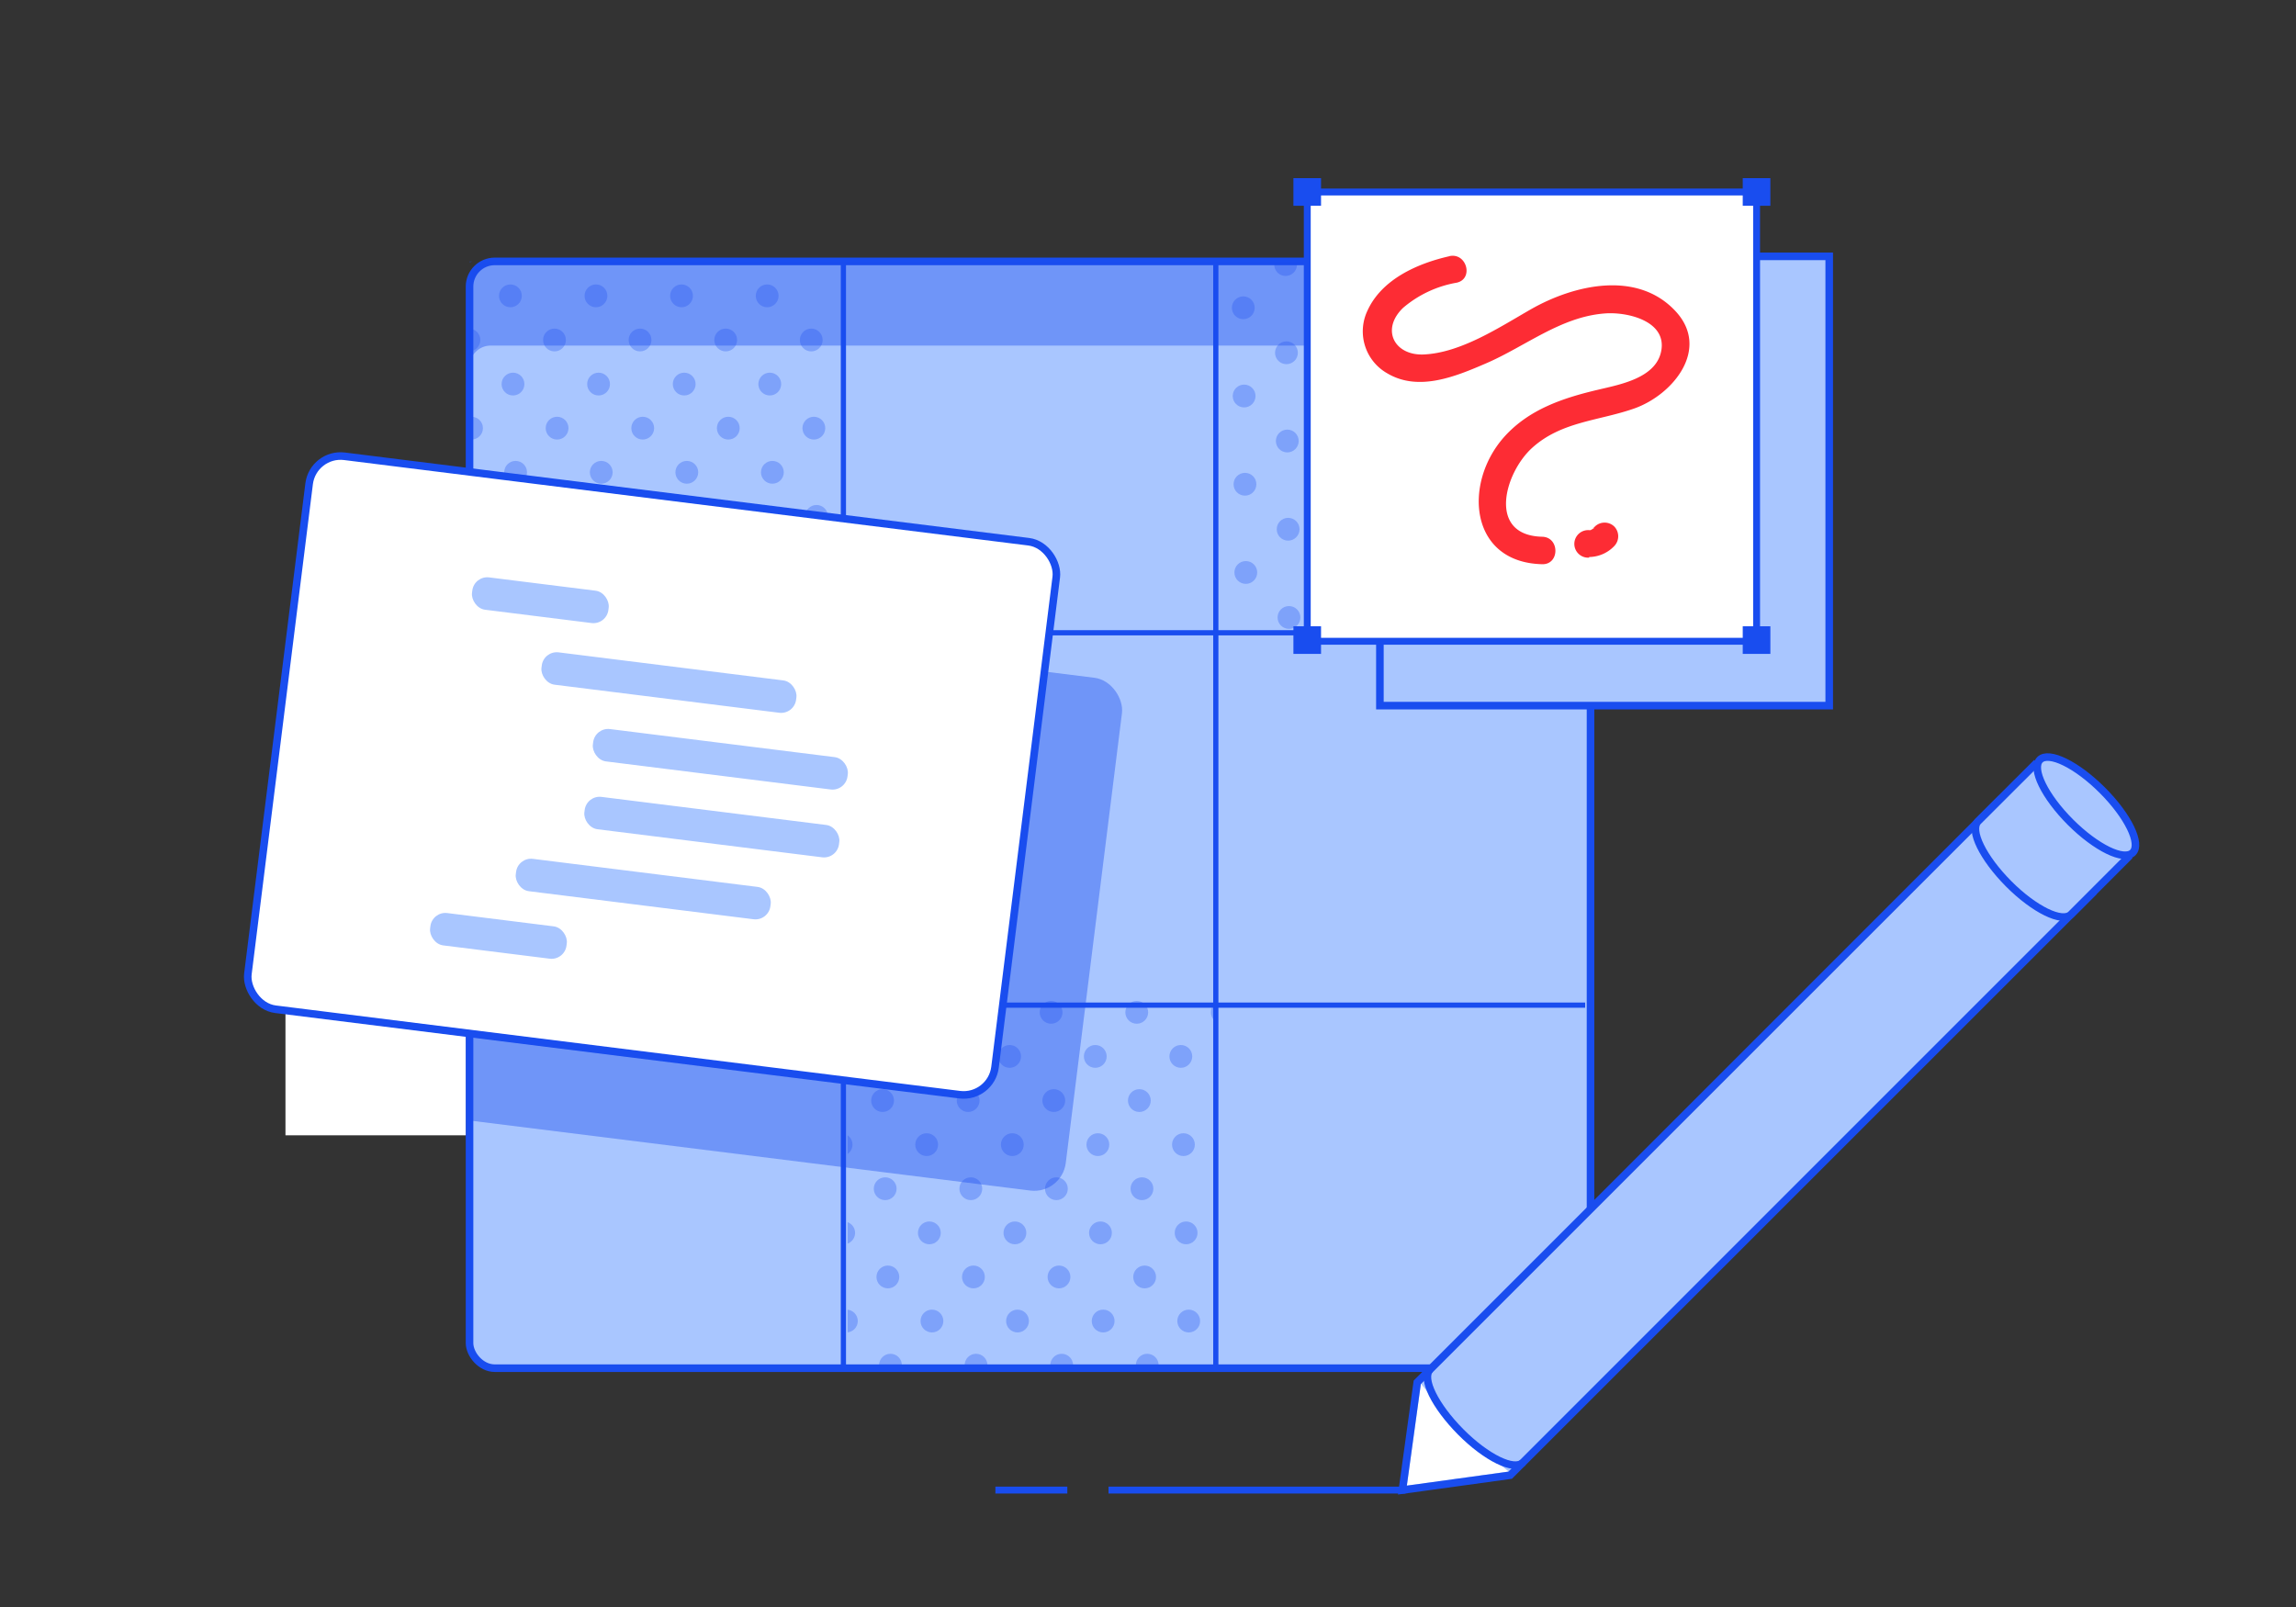 <svg xmlns="http://www.w3.org/2000/svg" xmlns:xlink="http://www.w3.org/1999/xlink" viewBox="0 0 300 210"><rect x="0" y="0" width="300" height="210" fill="#333333" stroke="none"/><defs><style>.cls-1,.cls-15,.cls-16{fill:none;}.cls-2{isolation:isolate;}.cls-14,.cls-3{fill:#a9c6ff;}.cls-11,.cls-13,.cls-15,.cls-16,.cls-17,.cls-3{stroke:#194def;stroke-miterlimit:10;}.cls-13,.cls-15,.cls-3{stroke-width:0.99px;}.cls-4{opacity:0.3;}.cls-5{clip-path:url(#clip-path);}.cls-6{mix-blend-mode:multiply;}.cls-10,.cls-7{fill:#194def;}.cls-8{clip-path:url(#clip-path-2);}.cls-9{clip-path:url(#clip-path-3);}.cls-10{opacity:0.4;}.cls-11,.cls-12,.cls-13,.cls-17{fill:#fff;}.cls-11{stroke-width:0.68px;}.cls-16,.cls-17{stroke-width:0.9px;}.cls-18{fill:#fd2c34;}</style><clipPath id="clip-path"><rect class="cls-1" x="110.75" y="130.62" width="47.89" height="47.98"/></clipPath><clipPath id="clip-path-2"><rect class="cls-1" x="61.35" y="34.16" width="47.89" height="47.98"/></clipPath><clipPath id="clip-path-3"><rect class="cls-1" x="159.29" y="34.16" width="47.89" height="47.98"/></clipPath></defs><title>developer-small</title><g class="cls-2"><g id="Layer_1" data-name="Layer 1"><rect class="cls-3" x="61.35" y="34.16" width="146.47" height="144.63" rx="3.29" ry="3.29"/><g class="cls-4"><g class="cls-5"><g class="cls-6"><circle class="cls-7" cx="137.34" cy="132.29" r="1.49"/><circle class="cls-7" cx="148.53" cy="132.29" r="1.49"/><circle class="cls-7" cx="159.71" cy="132.29" r="1.49"/><circle class="cls-7" cx="131.92" cy="138.05" r="1.49"/><circle class="cls-7" cx="143.11" cy="138.05" r="1.49"/><circle class="cls-7" cx="154.29" cy="138.05" r="1.49"/><circle class="cls-7" cx="115.32" cy="143.82" r="1.49"/><circle class="cls-7" cx="126.5" cy="143.82" r="1.49"/><circle class="cls-7" cx="137.69" cy="143.82" r="1.49"/><circle class="cls-7" cx="148.87" cy="143.82" r="1.49"/><circle class="cls-7" cx="109.9" cy="149.58" r="1.49"/><circle class="cls-7" cx="121.08" cy="149.58" r="1.49"/><circle class="cls-7" cx="132.27" cy="149.58" r="1.49"/><circle class="cls-7" cx="143.45" cy="149.58" r="1.49"/><circle class="cls-7" cx="154.63" cy="149.58" r="1.49"/><circle class="cls-7" cx="115.66" cy="155.34" r="1.49"/><circle class="cls-7" cx="126.85" cy="155.34" r="1.49"/><circle class="cls-7" cx="138.03" cy="155.34" r="1.49"/><circle class="cls-7" cx="149.21" cy="155.34" r="1.49"/><circle class="cls-7" cx="110.24" cy="161.11" r="1.49"/><circle class="cls-7" cx="121.43" cy="161.11" r="1.49"/><circle class="cls-7" cx="132.61" cy="161.11" r="1.49"/><circle class="cls-7" cx="143.79" cy="161.11" r="1.49"/><circle class="cls-7" cx="154.98" cy="161.11" r="1.49"/><circle class="cls-7" cx="116.01" cy="166.87" r="1.49"/><circle class="cls-7" cx="127.19" cy="166.87" r="1.49"/><circle class="cls-7" cx="138.37" cy="166.87" r="1.49"/><circle class="cls-7" cx="149.56" cy="166.87" r="1.49"/><circle class="cls-7" cx="110.59" cy="172.63" r="1.49"/><circle class="cls-7" cx="121.77" cy="172.63" r="1.49"/><circle class="cls-7" cx="132.95" cy="172.63" r="1.49"/><circle class="cls-7" cx="144.14" cy="172.63" r="1.49"/><circle class="cls-7" cx="155.32" cy="172.63" r="1.49"/><circle class="cls-7" cx="116.35" cy="178.4" r="1.49"/><circle class="cls-7" cx="127.53" cy="178.4" r="1.49"/><circle class="cls-7" cx="138.72" cy="178.4" r="1.49"/><circle class="cls-7" cx="149.9" cy="178.4" r="1.49"/></g><circle class="cls-7" cx="159.37" cy="120.76" r="1.49"/><circle class="cls-7" cx="170.55" cy="120.76" r="1.49"/><circle class="cls-7" cx="165.13" cy="126.52" r="1.49"/><circle class="cls-7" cx="170.89" cy="132.29" r="1.49"/></g></g><g class="cls-4"><g class="cls-8"><g class="cls-6"><circle class="cls-7" cx="60.92" cy="32.9" r="1.49"/><circle class="cls-7" cx="72.11" cy="32.9" r="1.49"/><circle class="cls-7" cx="83.29" cy="32.9" r="1.49"/><circle class="cls-7" cx="94.47" cy="32.9" r="1.49"/><circle class="cls-7" cx="105.66" cy="32.9" r="1.49"/><circle class="cls-7" cx="66.69" cy="38.66" r="1.49"/><circle class="cls-7" cx="77.87" cy="38.66" r="1.49"/><circle class="cls-7" cx="89.05" cy="38.66" r="1.49"/><circle class="cls-7" cx="100.24" cy="38.66" r="1.49"/><circle class="cls-7" cx="61.27" cy="44.43" r="1.49"/><circle class="cls-7" cx="72.45" cy="44.43" r="1.49"/><circle class="cls-7" cx="83.63" cy="44.43" r="1.49"/><circle class="cls-7" cx="94.82" cy="44.43" r="1.49"/><circle class="cls-7" cx="106" cy="44.43" r="1.49"/><circle class="cls-7" cx="67.03" cy="50.19" r="1.49"/><circle class="cls-7" cx="78.21" cy="50.19" r="1.49"/><circle class="cls-7" cx="89.4" cy="50.19" r="1.49"/><circle class="cls-7" cx="100.58" cy="50.19" r="1.49"/><circle class="cls-7" cx="61.61" cy="55.95" r="1.49"/><circle class="cls-7" cx="72.79" cy="55.95" r="1.49"/><circle class="cls-7" cx="83.98" cy="55.95" r="1.49"/><circle class="cls-7" cx="95.16" cy="55.95" r="1.49"/><circle class="cls-7" cx="106.34" cy="55.95" r="1.49"/><circle class="cls-7" cx="67.37" cy="61.72" r="1.49"/><circle class="cls-7" cx="78.56" cy="61.72" r="1.49"/><circle class="cls-7" cx="89.74" cy="61.72" r="1.49"/><circle class="cls-7" cx="100.92" cy="61.72" r="1.49"/><circle class="cls-7" cx="106.69" cy="67.48" r="1.49"/></g></g></g><g class="cls-4"><g class="cls-9"><g class="cls-6"><circle class="cls-7" cx="167.98" cy="34.57" r="1.49"/><circle class="cls-7" cx="162.45" cy="40.22" r="1.49"/><circle class="cls-7" cx="173.63" cy="40.45" r="1.49"/><circle class="cls-7" cx="168.09" cy="46.1" r="1.49"/><circle class="cls-7" cx="162.56" cy="51.75" r="1.49"/><circle class="cls-7" cx="173.74" cy="51.98" r="1.49"/><circle class="cls-7" cx="168.2" cy="57.63" r="1.49"/><circle class="cls-7" cx="162.67" cy="63.28" r="1.49"/><circle class="cls-7" cx="173.85" cy="63.51" r="1.49"/><circle class="cls-7" cx="168.31" cy="69.16" r="1.49"/><circle class="cls-7" cx="162.78" cy="74.81" r="1.49"/><circle class="cls-7" cx="173.96" cy="75.04" r="1.49"/><circle class="cls-7" cx="168.42" cy="80.69" r="1.49"/></g></g></g><path class="cls-10" d="M205.05,34.16H64.12a2.77,2.77,0,0,0-2.77,2.77v11a2.77,2.77,0,0,1,2.77-2.77H205.05a2.77,2.77,0,0,1,2.77,2.77v-11A2.77,2.77,0,0,0,205.05,34.16Z"/><line class="cls-11" x1="158.86" y1="34.48" x2="158.86" y2="178.85"/><line class="cls-11" x1="110.2" y1="34.48" x2="110.2" y2="178.85"/><line class="cls-11" x1="62.05" y1="82.69" x2="207.9" y2="82.69"/><line class="cls-11" x1="62.05" y1="131.35" x2="207.12" y2="131.35"/><rect class="cls-10" x="44.92" y="82.73" width="98.38" height="67.53" rx="4.14" ry="4.14" transform="translate(15.17 -10.77) rotate(7.12)"/><rect class="cls-12" x="37.3" y="124.81" width="23.55" height="23.55"/><rect class="cls-13" x="36.01" y="64.93" width="98.38" height="72.82" rx="4.14" ry="4.14" transform="translate(13.22 -9.78) rotate(7.12)"/><rect class="cls-14" x="61.62" y="76.31" width="17.96" height="4.26" rx="1.97" ry="1.97" transform="translate(10.27 -8.15) rotate(7.12)"/><rect class="cls-14" x="56.14" y="120.17" width="17.96" height="4.26" rx="1.97" ry="1.97" transform="translate(15.67 -7.13) rotate(7.12)"/><rect class="cls-14" x="70.64" y="87.07" width="33.53" height="4.26" rx="1.97" ry="1.97" transform="translate(11.73 -10.15) rotate(7.12)"/><rect class="cls-14" x="67.27" y="114.05" width="33.53" height="4.26" rx="1.97" ry="1.97" transform="translate(15.06 -9.52) rotate(7.12)"/><rect class="cls-14" x="76.24" y="105.96" width="33.53" height="4.26" rx="1.97" ry="1.97" transform="translate(14.12 -10.7) rotate(7.12)"/><rect class="cls-14" x="77.35" y="97.09" width="33.53" height="4.26" rx="1.97" ry="1.97" transform="translate(13.03 -10.9) rotate(7.12)"/><polygon class="cls-14" points="197.32 192.78 183.24 194.72 185.18 180.64 261.11 104.71 273.25 116.85 197.32 192.78"/><polygon class="cls-12" points="185.66 180.83 183.83 194.13 197.13 192.3 190.83 187.13 185.66 180.83"/><polygon class="cls-15" points="197.32 192.78 183.24 194.72 185.18 180.64 261.11 104.71 273.25 116.85 197.32 192.78"/><path class="cls-3" d="M277.94,112.15l-7.33,7.34c-1.15,1.15-4.81-.63-8.16-4s-5.13-7-4-8.16l7.34-7.33Z"/><ellipse class="cls-3" cx="272.61" cy="105.35" rx="2.95" ry="8.58" transform="translate(5.35 223.62) rotate(-45)"/><path class="cls-15" d="M199,191.11c-1.15,1.16-4.8-.62-8.15-4s-5.14-7-4-8.15"/><line class="cls-16" x1="183.64" y1="194.72" x2="144.84" y2="194.72"/><line class="cls-16" x1="139.46" y1="194.72" x2="130.06" y2="194.72"/><rect class="cls-3" x="180.3" y="33.5" width="58.71" height="58.71"/><rect class="cls-17" x="170.81" y="25.09" width="58.71" height="58.71"/><path class="cls-18" d="M189.39,33.48c-4.16.94-8.86,3-10.73,7.15a6.3,6.3,0,0,0,2.61,8.16c4.12,2.44,9,.38,13-1.35,5.09-2.22,9.64-6,15.31-6.47,2.9-.27,8.28.92,7.47,4.94-.7,3.49-5.35,4.33-8.16,5-4.62,1.08-9.14,2.57-12.39,6.23-5.35,6.06-4.49,16.36,5,16.59,2.31.06,2.31-3.54,0-3.59-7.21-.18-4.92-8.35-1.3-11.62C204,55.08,208.9,55,213.48,53.4c5.13-1.78,10.11-7.88,5.35-12.84-5-5.24-13.16-3.35-18.77-.16-4.11,2.35-9.14,5.69-14,5.92-3.86.18-5.68-3.26-2.72-6.1a14.63,14.63,0,0,1,7-3.28c2.25-.5,1.3-4-1-3.46Z"/><path class="cls-18" d="M207.64,72.79a4.61,4.61,0,0,0,3.29-1.44,1.84,1.84,0,0,0,0-2.54,1.82,1.82,0,0,0-2.54,0l-.18.18c-.15.13-.12.12.07,0,0,.09-.3.18-.38.22s-.08,0,.13,0l-.24.07c-.2,0-.16,0,.1,0h-.25a1.8,1.8,0,1,0,0,3.59Z"/><rect class="cls-7" x="169" y="23.28" width="3.61" height="3.61"/><rect class="cls-7" x="227.71" y="23.28" width="3.61" height="3.61"/><rect class="cls-7" x="169" y="81.84" width="3.61" height="3.61"/><rect class="cls-7" x="227.71" y="81.84" width="3.61" height="3.61"/></g></g></svg>